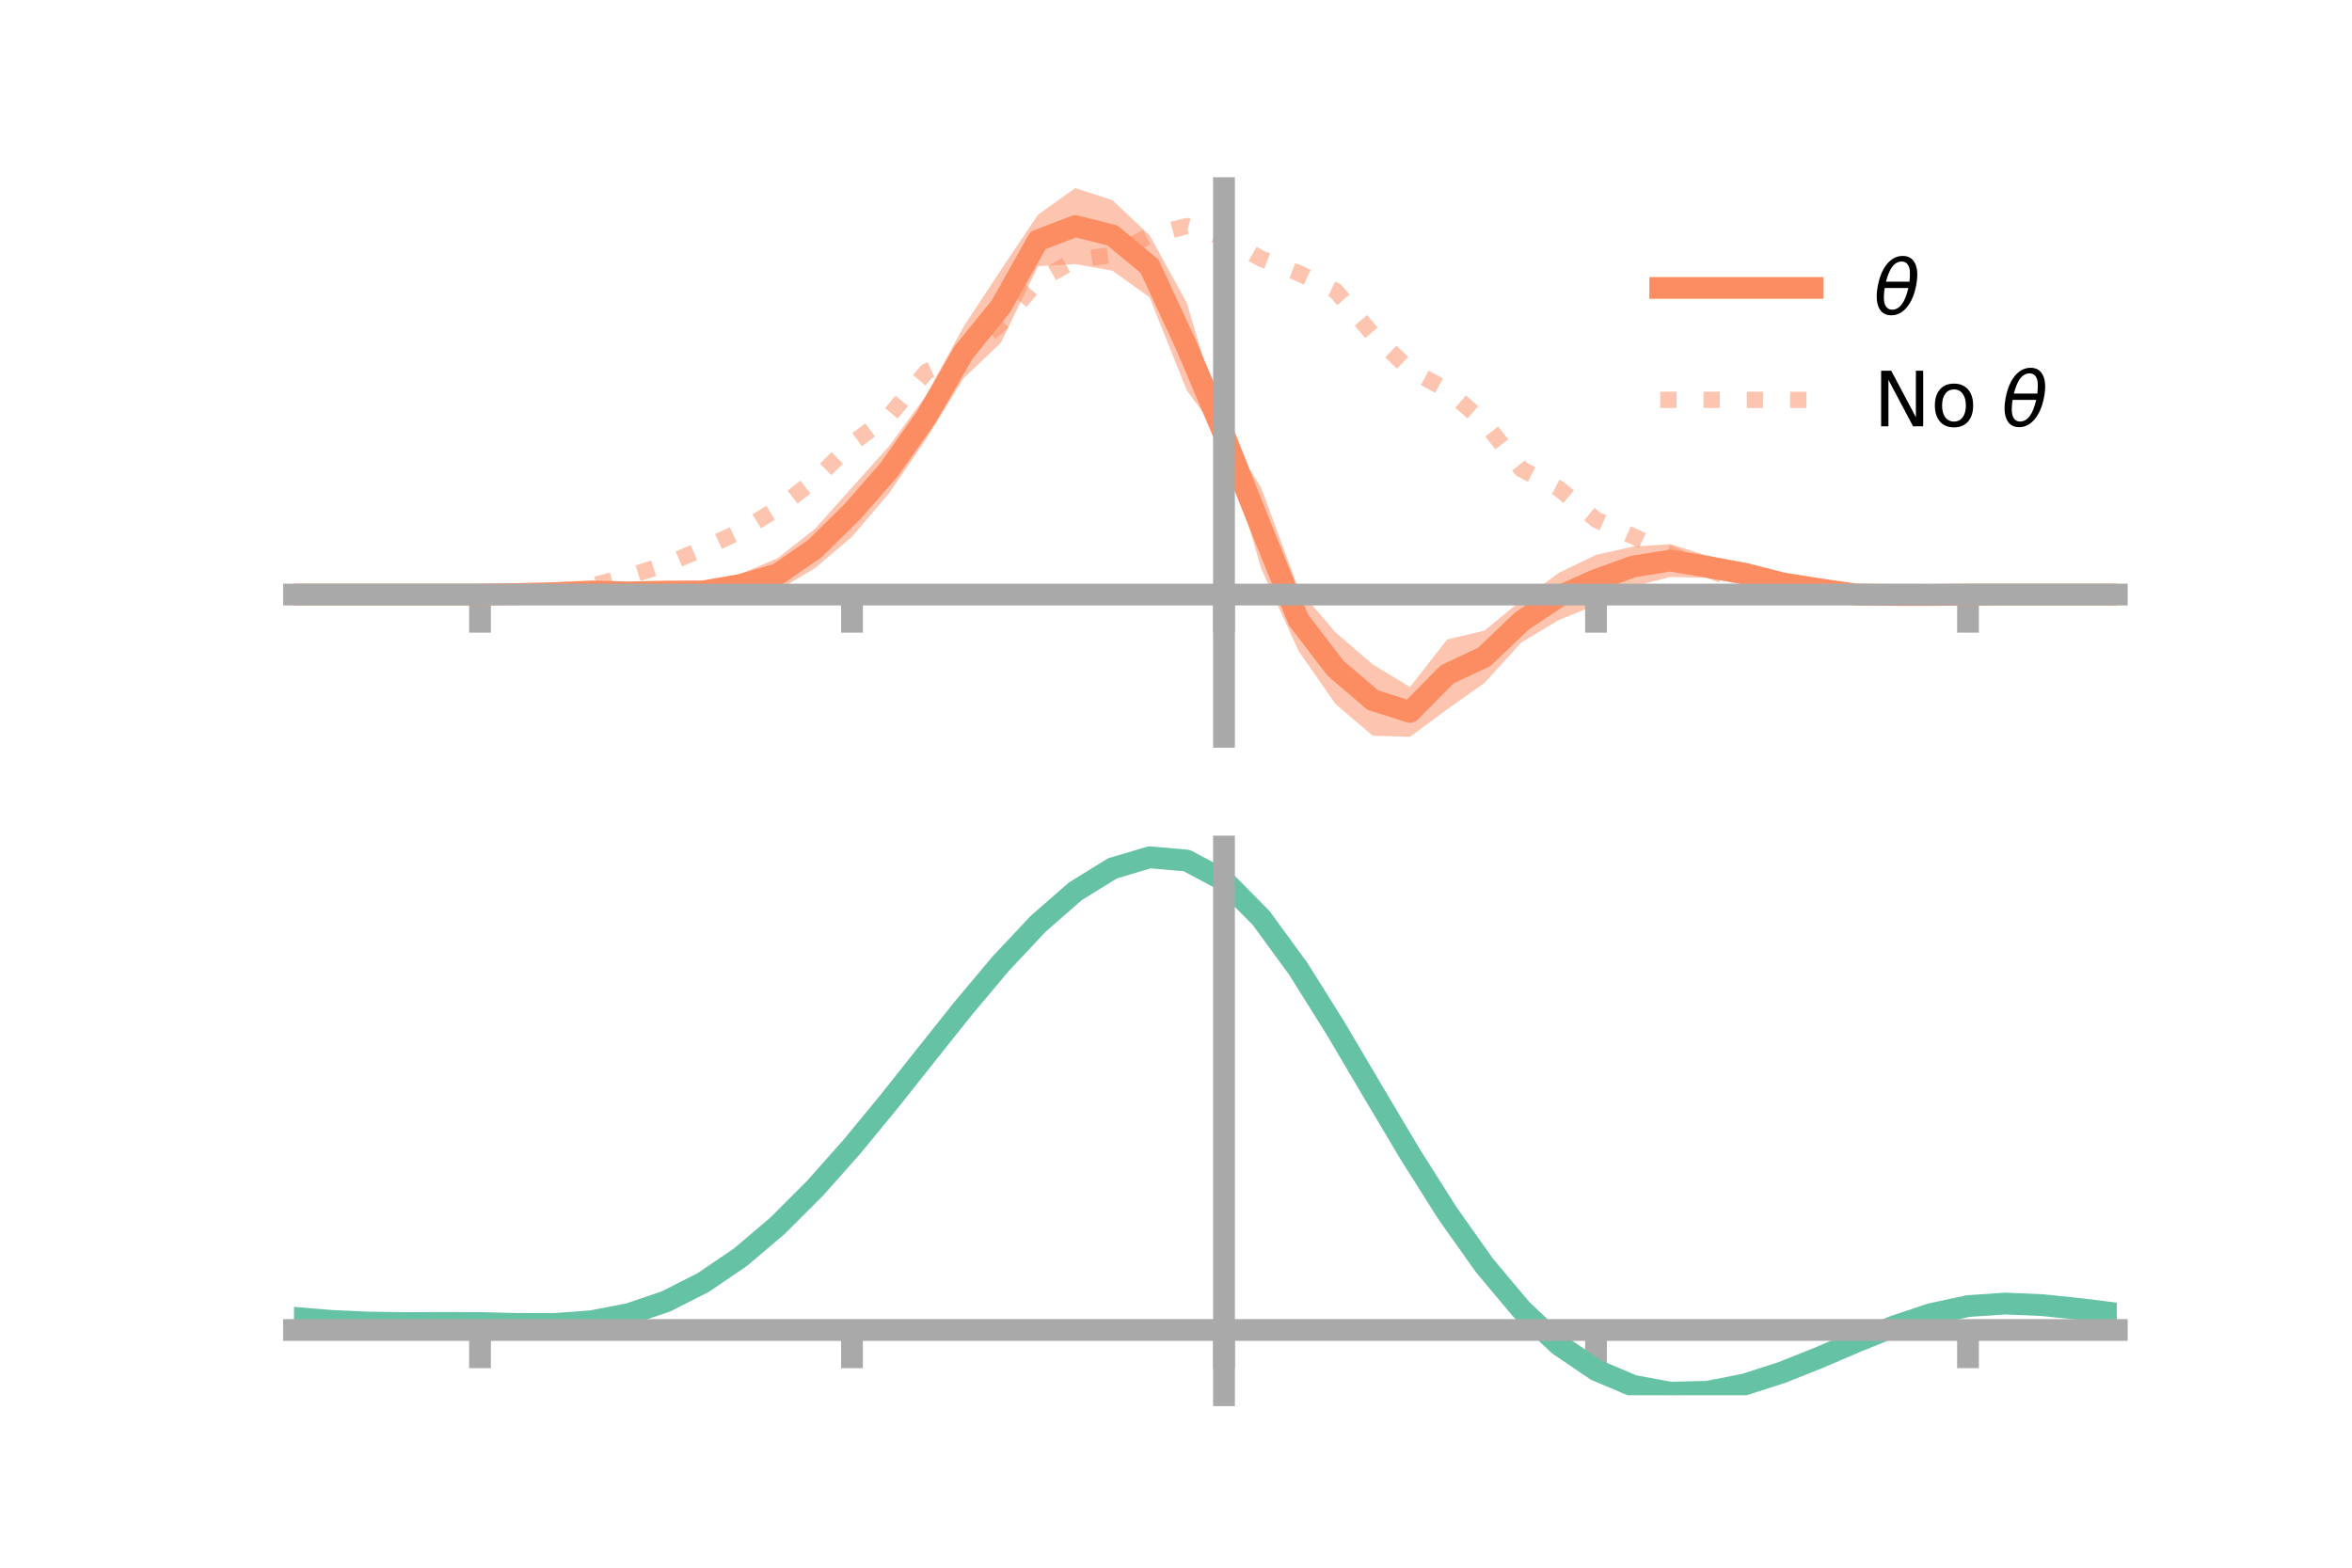 <?xml version="1.0" encoding="utf-8" standalone="no"?>
<!DOCTYPE svg PUBLIC "-//W3C//DTD SVG 1.1//EN"
  "http://www.w3.org/Graphics/SVG/1.1/DTD/svg11.dtd">
<!-- Created with matplotlib (https://matplotlib.org/) -->
<svg height="144pt" version="1.1" viewBox="0 0 216 144" width="216pt" xmlns="http://www.w3.org/2000/svg" xmlns:xlink="http://www.w3.org/1999/xlink">
 <defs>
  <style type="text/css">*{stroke-linecap:butt;stroke-linejoin:round;}</style>
 </defs>
 <g id="figure_1">
  <g id="patch_1">
   <path d="M 0 144 
L 216 144 
L 216 0 
L 0 0 
z
" style="fill:none;"/>
  </g>
  <g id="axes_1">
   <g id="patch_2">
    <path d="M 27 67.68 
L 194.4 67.68 
L 194.4 17.28 
L 27 17.28 
z
" style="fill:none;"/>
   </g>
   <g id="PolyCollection_1">
    <path clip-path="url(#p9ee1b1cb5d)" d="M 27 54.615 
L 27 54.615 
L 30.416 54.615 
L 33.833 54.615 
L 37.249 54.615 
L 40.665 54.615 
L 44.082 54.609 
L 47.498 54.508 
L 50.914 54.264 
L 54.331 54.018 
L 57.747 53.869 
L 61.163 53.683 
L 64.58 53.49 
L 67.996 52.721 
L 71.412 51.274 
L 74.829 48.585 
L 78.245 44.776 
L 81.661 40.966 
L 85.078 36.284 
L 88.494 29.995 
L 91.91 24.807 
L 95.327 19.72 
L 98.743 17.28 
L 102.159 18.382 
L 105.576 21.605 
L 108.992 27.813 
L 112.408 39.308 
L 115.824 44.787 
L 119.241 54.096 
L 122.657 58.095 
L 126.073 61.033 
L 129.49 63.108 
L 132.906 58.732 
L 136.322 57.929 
L 139.739 55.129 
L 143.155 52.619 
L 146.571 50.968 
L 149.988 50.203 
L 153.404 49.982 
L 156.82 51.048 
L 160.237 51.824 
L 163.653 52.876 
L 167.069 53.548 
L 170.486 54.295 
L 173.902 54.427 
L 177.318 54.594 
L 180.735 54.614 
L 184.151 54.615 
L 187.567 54.615 
L 190.984 54.615 
L 194.4 54.615 
L 194.4 54.615 
L 194.4 54.615 
L 190.984 54.615 
L 187.567 54.615 
L 184.151 54.615 
L 180.735 54.62 
L 177.318 54.71 
L 173.902 54.873 
L 170.486 54.924 
L 167.069 54.691 
L 163.653 54.267 
L 160.237 53.577 
L 156.82 53.087 
L 153.404 52.998 
L 149.988 53.871 
L 146.571 55.569 
L 143.155 56.955 
L 139.739 58.996 
L 136.322 62.741 
L 132.906 65.148 
L 129.49 67.68 
L 126.073 67.586 
L 122.657 64.68 
L 119.241 59.775 
L 115.824 52.226 
L 112.408 40.518 
L 108.992 35.869 
L 105.576 27.313 
L 102.159 24.863 
L 98.743 24.257 
L 95.327 24.449 
L 91.91 31.497 
L 88.494 34.748 
L 85.078 40.292 
L 81.661 45.296 
L 78.245 49.3 
L 74.829 52.207 
L 71.412 54.229 
L 67.996 54.737 
L 64.58 55.154 
L 61.163 54.997 
L 57.747 54.965 
L 54.331 54.636 
L 50.914 54.703 
L 47.498 54.62 
L 44.082 54.616 
L 40.665 54.615 
L 37.249 54.615 
L 33.833 54.615 
L 30.416 54.615 
L 27 54.615 
z
" style="fill:#fc8d62;fill-opacity:0.5;"/>
   </g>
   <g id="matplotlib.axis_1">
    <g id="xtick_1">
     <g id="line2d_1">
      <defs>
       <path d="M 0 0 
L 0 3.5 
" id="m3a8be66f54" style="stroke:#a9a9a9;stroke-width:2;"/>
      </defs>
      <g>
       <use style="fill:#a9a9a9;stroke:#a9a9a9;stroke-width:2;" x="44.082" xlink:href="#m3a8be66f54" y="54.615"/>
      </g>
     </g>
    </g>
    <g id="xtick_2">
     <g id="line2d_2">
      <g>
       <use style="fill:#a9a9a9;stroke:#a9a9a9;stroke-width:2;" x="78.245" xlink:href="#m3a8be66f54" y="54.615"/>
      </g>
     </g>
    </g>
    <g id="xtick_3">
     <g id="line2d_3">
      <g>
       <use style="fill:#a9a9a9;stroke:#a9a9a9;stroke-width:2;" x="112.408" xlink:href="#m3a8be66f54" y="54.615"/>
      </g>
     </g>
    </g>
    <g id="xtick_4">
     <g id="line2d_4">
      <g>
       <use style="fill:#a9a9a9;stroke:#a9a9a9;stroke-width:2;" x="146.571" xlink:href="#m3a8be66f54" y="54.615"/>
      </g>
     </g>
    </g>
    <g id="xtick_5">
     <g id="line2d_5">
      <g>
       <use style="fill:#a9a9a9;stroke:#a9a9a9;stroke-width:2;" x="180.735" xlink:href="#m3a8be66f54" y="54.615"/>
      </g>
     </g>
    </g>
   </g>
   <g id="matplotlib.axis_2"/>
   <g id="line2d_6">
    <path clip-path="url(#p9ee1b1cb5d)" d="M 27 54.615 
L 30.416 54.615 
L 33.833 54.615 
L 37.249 54.615 
L 40.665 54.615 
L 44.082 54.612 
L 47.498 54.564 
L 50.914 54.483 
L 54.331 54.327 
L 57.747 54.417 
L 61.163 54.34 
L 64.58 54.322 
L 67.996 53.729 
L 71.412 52.751 
L 74.829 50.396 
L 78.245 47.038 
L 81.661 43.131 
L 85.078 38.288 
L 88.494 32.372 
L 91.91 28.152 
L 95.327 22.084 
L 98.743 20.768 
L 102.159 21.623 
L 105.576 24.459 
L 108.992 31.841 
L 112.408 39.913 
L 115.824 48.506 
L 119.241 56.935 
L 122.657 61.387 
L 126.073 64.31 
L 129.49 65.394 
L 132.906 61.94 
L 136.322 60.335 
L 139.739 57.063 
L 143.155 54.787 
L 146.571 53.268 
L 149.988 52.037 
L 153.404 51.49 
L 156.82 52.067 
L 160.237 52.7 
L 163.653 53.571 
L 167.069 54.119 
L 170.486 54.61 
L 173.902 54.65 
L 177.318 54.652 
L 180.735 54.617 
L 184.151 54.615 
L 187.567 54.615 
L 190.984 54.615 
L 194.4 54.615 
" style="fill:none;stroke:#fc8d62;stroke-linecap:square;stroke-width:2;"/>
   </g>
   <g id="line2d_7">
    <path clip-path="url(#p9ee1b1cb5d)" d="M 27 54.615 
L 30.416 54.615 
L 33.833 54.615 
L 37.249 54.615 
L 40.665 54.615 
L 44.082 54.615 
L 47.498 54.56 
L 50.914 54.342 
L 54.331 53.805 
L 57.747 52.915 
L 61.163 51.842 
L 64.58 50.39 
L 67.996 48.803 
L 71.412 46.706 
L 74.829 44.084 
L 78.245 40.728 
L 81.661 38.195 
L 85.078 34.142 
L 88.494 32.564 
L 91.91 29.73 
L 95.327 25.829 
L 98.743 23.867 
L 102.159 23.422 
L 105.576 21.65 
L 108.992 20.768 
L 112.408 21.823 
L 115.824 23.767 
L 119.241 25.079 
L 122.657 26.708 
L 126.073 30.71 
L 129.49 33.974 
L 132.906 35.823 
L 136.322 38.799 
L 139.739 43.105 
L 143.155 44.878 
L 146.571 47.732 
L 149.988 49.257 
L 153.404 50.889 
L 156.82 52.314 
L 160.237 53.598 
L 163.653 54.285 
L 167.069 54.669 
L 170.486 54.721 
L 173.902 54.682 
L 177.318 54.642 
L 180.735 54.615 
L 184.151 54.615 
L 187.567 54.615 
L 190.984 54.615 
L 194.4 54.615 
" style="fill:none;stroke:#fc8d62;stroke-dasharray:1.5,2.475;stroke-dashoffset:0;stroke-opacity:0.5;stroke-width:1.5;"/>
   </g>
   <g id="patch_3">
    <path d="M 112.408 67.68 
L 112.408 17.28 
" style="fill:none;stroke:#a9a9a9;stroke-linecap:square;stroke-linejoin:miter;stroke-width:2;"/>
   </g>
   <g id="patch_4">
    <path d="M 194.4 67.68 
L 194.4 17.28 
" style="fill:none;"/>
   </g>
   <g id="patch_5">
    <path d="M 27 54.615 
L 194.4 54.615 
" style="fill:none;stroke:#a9a9a9;stroke-linecap:square;stroke-linejoin:miter;stroke-width:2;"/>
   </g>
   <g id="patch_6">
    <path d="M 27 17.28 
L 194.4 17.28 
" style="fill:none;"/>
   </g>
   <g id="legend_1">
    <g id="line2d_8">
     <path d="M 152.47 26.449 
L 166.47 26.449 
" style="fill:none;stroke:#fc8d62;stroke-linecap:square;stroke-width:2;"/>
    </g>
    <g id="line2d_9"/>
    <g id="text_1">
     <!-- $\theta$ -->
     <g transform="translate(172.07 28.899)scale(0.07 -0.07)">
      <defs>
       <path d="M 45.516 34.672 
L 14.453 34.672 
Q 12.359 20.062 14.5 13.875 
Q 17.188 6.25 24.469 6.25 
Q 31.781 6.25 37.359 13.922 
Q 42.234 20.656 45.516 34.672 
z
M 47.016 42.969 
Q 48.344 56.844 46.625 61.719 
Q 43.953 69.438 36.766 69.438 
Q 29.297 69.438 23.828 61.812 
Q 19.531 55.672 16.156 42.969 
z
M 38.188 76.766 
Q 49.906 76.766 54.594 66.406 
Q 59.281 56.109 55.719 37.844 
Q 52.203 19.625 43.453 9.281 
Q 34.766 -1.125 23.047 -1.125 
Q 11.281 -1.125 6.641 9.281 
Q 2 19.625 5.516 37.844 
Q 9.078 56.109 17.719 66.406 
Q 26.422 76.766 38.188 76.766 
z
" id="DejaVuSans-Oblique-952"/>
      </defs>
      <use transform="translate(0 0.234)" xlink:href="#DejaVuSans-Oblique-952"/>
     </g>
    </g>
    <g id="line2d_10">
     <path d="M 152.47 36.724 
L 166.47 36.724 
" style="fill:none;stroke:#fc8d62;stroke-dasharray:1.5,2.475;stroke-dashoffset:0;stroke-opacity:0.5;stroke-width:1.5;"/>
    </g>
    <g id="line2d_11"/>
    <g id="text_2">
     <!-- No $\theta$ -->
     <g transform="translate(172.07 39.174)scale(0.07 -0.07)">
      <defs>
       <path d="M 9.812 72.906 
L 23.094 72.906 
L 55.422 11.922 
L 55.422 72.906 
L 64.984 72.906 
L 64.984 0 
L 51.703 0 
L 19.391 60.984 
L 19.391 0 
L 9.812 0 
z
" id="DejaVuSans-78"/>
       <path d="M 30.609 48.391 
Q 23.391 48.391 19.188 42.75 
Q 14.984 37.109 14.984 27.297 
Q 14.984 17.484 19.156 11.844 
Q 23.344 6.203 30.609 6.203 
Q 37.797 6.203 41.984 11.859 
Q 46.188 17.531 46.188 27.297 
Q 46.188 37.016 41.984 42.703 
Q 37.797 48.391 30.609 48.391 
z
M 30.609 56 
Q 42.328 56 49.016 48.375 
Q 55.719 40.766 55.719 27.297 
Q 55.719 13.875 49.016 6.219 
Q 42.328 -1.422 30.609 -1.422 
Q 18.844 -1.422 12.172 6.219 
Q 5.516 13.875 5.516 27.297 
Q 5.516 40.766 12.172 48.375 
Q 18.844 56 30.609 56 
z
" id="DejaVuSans-111"/>
       <path id="DejaVuSans-32"/>
      </defs>
      <use transform="translate(0 0.234)" xlink:href="#DejaVuSans-78"/>
      <use transform="translate(74.805 0.234)" xlink:href="#DejaVuSans-111"/>
      <use transform="translate(135.986 0.234)" xlink:href="#DejaVuSans-32"/>
      <use transform="translate(167.773 0.234)" xlink:href="#DejaVuSans-Oblique-952"/>
     </g>
    </g>
   </g>
  </g>
  <g id="axes_2">
   <g id="patch_7">
    <path d="M 27 128.16 
L 194.4 128.16 
L 194.4 77.76 
L 27 77.76 
z
" style="fill:none;"/>
   </g>
   <g id="PolyCollection_2">
    <path clip-path="url(#p829dc073dd)" d="M 27 121.087 
L 27 121.004 
L 30.416 121.297 
L 33.833 121.457 
L 37.249 121.499 
L 40.665 121.48 
L 44.082 121.488 
L 47.498 121.573 
L 50.914 121.578 
L 54.331 121.323 
L 57.747 120.662 
L 61.163 119.481 
L 64.58 117.71 
L 67.996 115.327 
L 71.412 112.354 
L 74.829 108.849 
L 78.245 104.906 
L 81.661 100.653 
L 85.078 96.244 
L 88.494 91.862 
L 91.91 87.706 
L 95.327 83.993 
L 98.743 80.946 
L 102.159 78.793 
L 105.576 77.76 
L 108.992 78.068 
L 112.408 79.921 
L 115.824 83.428 
L 119.241 88.183 
L 122.657 93.716 
L 126.073 99.594 
L 129.49 105.439 
L 132.906 110.938 
L 136.322 115.844 
L 139.739 119.984 
L 143.155 123.249 
L 146.571 125.599 
L 149.988 127.054 
L 153.404 127.688 
L 156.82 127.609 
L 160.237 126.953 
L 163.653 125.873 
L 167.069 124.534 
L 170.486 123.102 
L 173.902 121.742 
L 177.318 120.616 
L 180.735 119.884 
L 184.151 119.655 
L 187.567 119.807 
L 190.984 120.171 
L 194.4 120.606 
L 194.4 120.715 
L 194.4 120.715 
L 190.984 120.305 
L 187.567 119.96 
L 184.151 119.82 
L 180.735 120.054 
L 177.318 120.799 
L 173.902 121.961 
L 170.486 123.376 
L 167.069 124.869 
L 163.653 126.264 
L 160.237 127.385 
L 156.82 128.068 
L 153.404 128.16 
L 149.988 127.535 
L 146.571 126.099 
L 143.155 123.798 
L 139.739 120.624 
L 136.322 116.617 
L 132.906 111.873 
L 129.49 106.556 
L 126.073 100.9 
L 122.657 95.204 
L 119.241 89.838 
L 115.824 85.224 
L 112.408 81.821 
L 108.992 80.029 
L 105.576 79.736 
L 102.159 80.738 
L 98.743 82.817 
L 95.327 85.75 
L 91.91 89.315 
L 88.494 93.295 
L 85.078 97.484 
L 81.661 101.689 
L 78.245 105.74 
L 74.829 109.489 
L 71.412 112.818 
L 67.996 115.641 
L 64.58 117.907 
L 61.163 119.6 
L 57.747 120.746 
L 54.331 121.399 
L 50.914 121.652 
L 47.498 121.646 
L 44.082 121.562 
L 40.665 121.55 
L 37.249 121.56 
L 33.833 121.512 
L 30.416 121.36 
L 27 121.087 
z
" style="fill:#66c2a5;fill-opacity:0.5;"/>
   </g>
   <g id="matplotlib.axis_3">
    <g id="xtick_6">
     <g id="line2d_12">
      <g>
       <use style="fill:#a9a9a9;stroke:#a9a9a9;stroke-width:2;" x="44.082" xlink:href="#m3a8be66f54" y="122.169"/>
      </g>
     </g>
    </g>
    <g id="xtick_7">
     <g id="line2d_13">
      <g>
       <use style="fill:#a9a9a9;stroke:#a9a9a9;stroke-width:2;" x="78.245" xlink:href="#m3a8be66f54" y="122.169"/>
      </g>
     </g>
    </g>
    <g id="xtick_8">
     <g id="line2d_14">
      <g>
       <use style="fill:#a9a9a9;stroke:#a9a9a9;stroke-width:2;" x="112.408" xlink:href="#m3a8be66f54" y="122.169"/>
      </g>
     </g>
    </g>
    <g id="xtick_9">
     <g id="line2d_15">
      <g>
       <use style="fill:#a9a9a9;stroke:#a9a9a9;stroke-width:2;" x="146.571" xlink:href="#m3a8be66f54" y="122.169"/>
      </g>
     </g>
    </g>
    <g id="xtick_10">
     <g id="line2d_16">
      <g>
       <use style="fill:#a9a9a9;stroke:#a9a9a9;stroke-width:2;" x="180.735" xlink:href="#m3a8be66f54" y="122.169"/>
      </g>
     </g>
    </g>
   </g>
   <g id="matplotlib.axis_4"/>
   <g id="line2d_17">
    <path clip-path="url(#p829dc073dd)" d="M 27 121.046 
L 30.416 121.328 
L 33.833 121.485 
L 37.249 121.53 
L 40.665 121.515 
L 44.082 121.525 
L 47.498 121.61 
L 50.914 121.615 
L 54.331 121.361 
L 57.747 120.704 
L 61.163 119.541 
L 64.58 117.808 
L 67.996 115.484 
L 71.412 112.586 
L 74.829 109.169 
L 78.245 105.323 
L 81.661 101.171 
L 85.078 96.864 
L 88.494 92.578 
L 91.91 88.51 
L 95.327 84.871 
L 98.743 81.881 
L 102.159 79.766 
L 105.576 78.748 
L 108.992 79.048 
L 112.408 80.871 
L 115.824 84.326 
L 119.241 89.01 
L 122.657 94.46 
L 126.073 100.247 
L 129.49 105.998 
L 132.906 111.405 
L 136.322 116.231 
L 139.739 120.304 
L 143.155 123.524 
L 146.571 125.849 
L 149.988 127.295 
L 153.404 127.924 
L 156.82 127.838 
L 160.237 127.169 
L 163.653 126.068 
L 167.069 124.702 
L 170.486 123.239 
L 173.902 121.852 
L 177.318 120.707 
L 180.735 119.969 
L 184.151 119.738 
L 187.567 119.884 
L 190.984 120.238 
L 194.4 120.661 
" style="fill:none;stroke:#66c2a5;stroke-linecap:square;stroke-width:2;"/>
   </g>
   <g id="patch_8">
    <path d="M 112.408 128.16 
L 112.408 77.76 
" style="fill:none;stroke:#a9a9a9;stroke-linecap:square;stroke-linejoin:miter;stroke-width:2;"/>
   </g>
   <g id="patch_9">
    <path d="M 194.4 128.16 
L 194.4 77.76 
" style="fill:none;"/>
   </g>
   <g id="patch_10">
    <path d="M 27 122.169 
L 194.4 122.169 
" style="fill:none;stroke:#a9a9a9;stroke-linecap:square;stroke-linejoin:miter;stroke-width:2;"/>
   </g>
   <g id="patch_11">
    <path d="M 27 77.76 
L 194.4 77.76 
" style="fill:none;"/>
   </g>
  </g>
 </g>
 <defs>
  <clipPath id="p9ee1b1cb5d">
   <rect height="50.4" width="167.4" x="27" y="17.28"/>
  </clipPath>
  <clipPath id="p829dc073dd">
   <rect height="50.4" width="167.4" x="27" y="77.76"/>
  </clipPath>
 </defs>
</svg>
